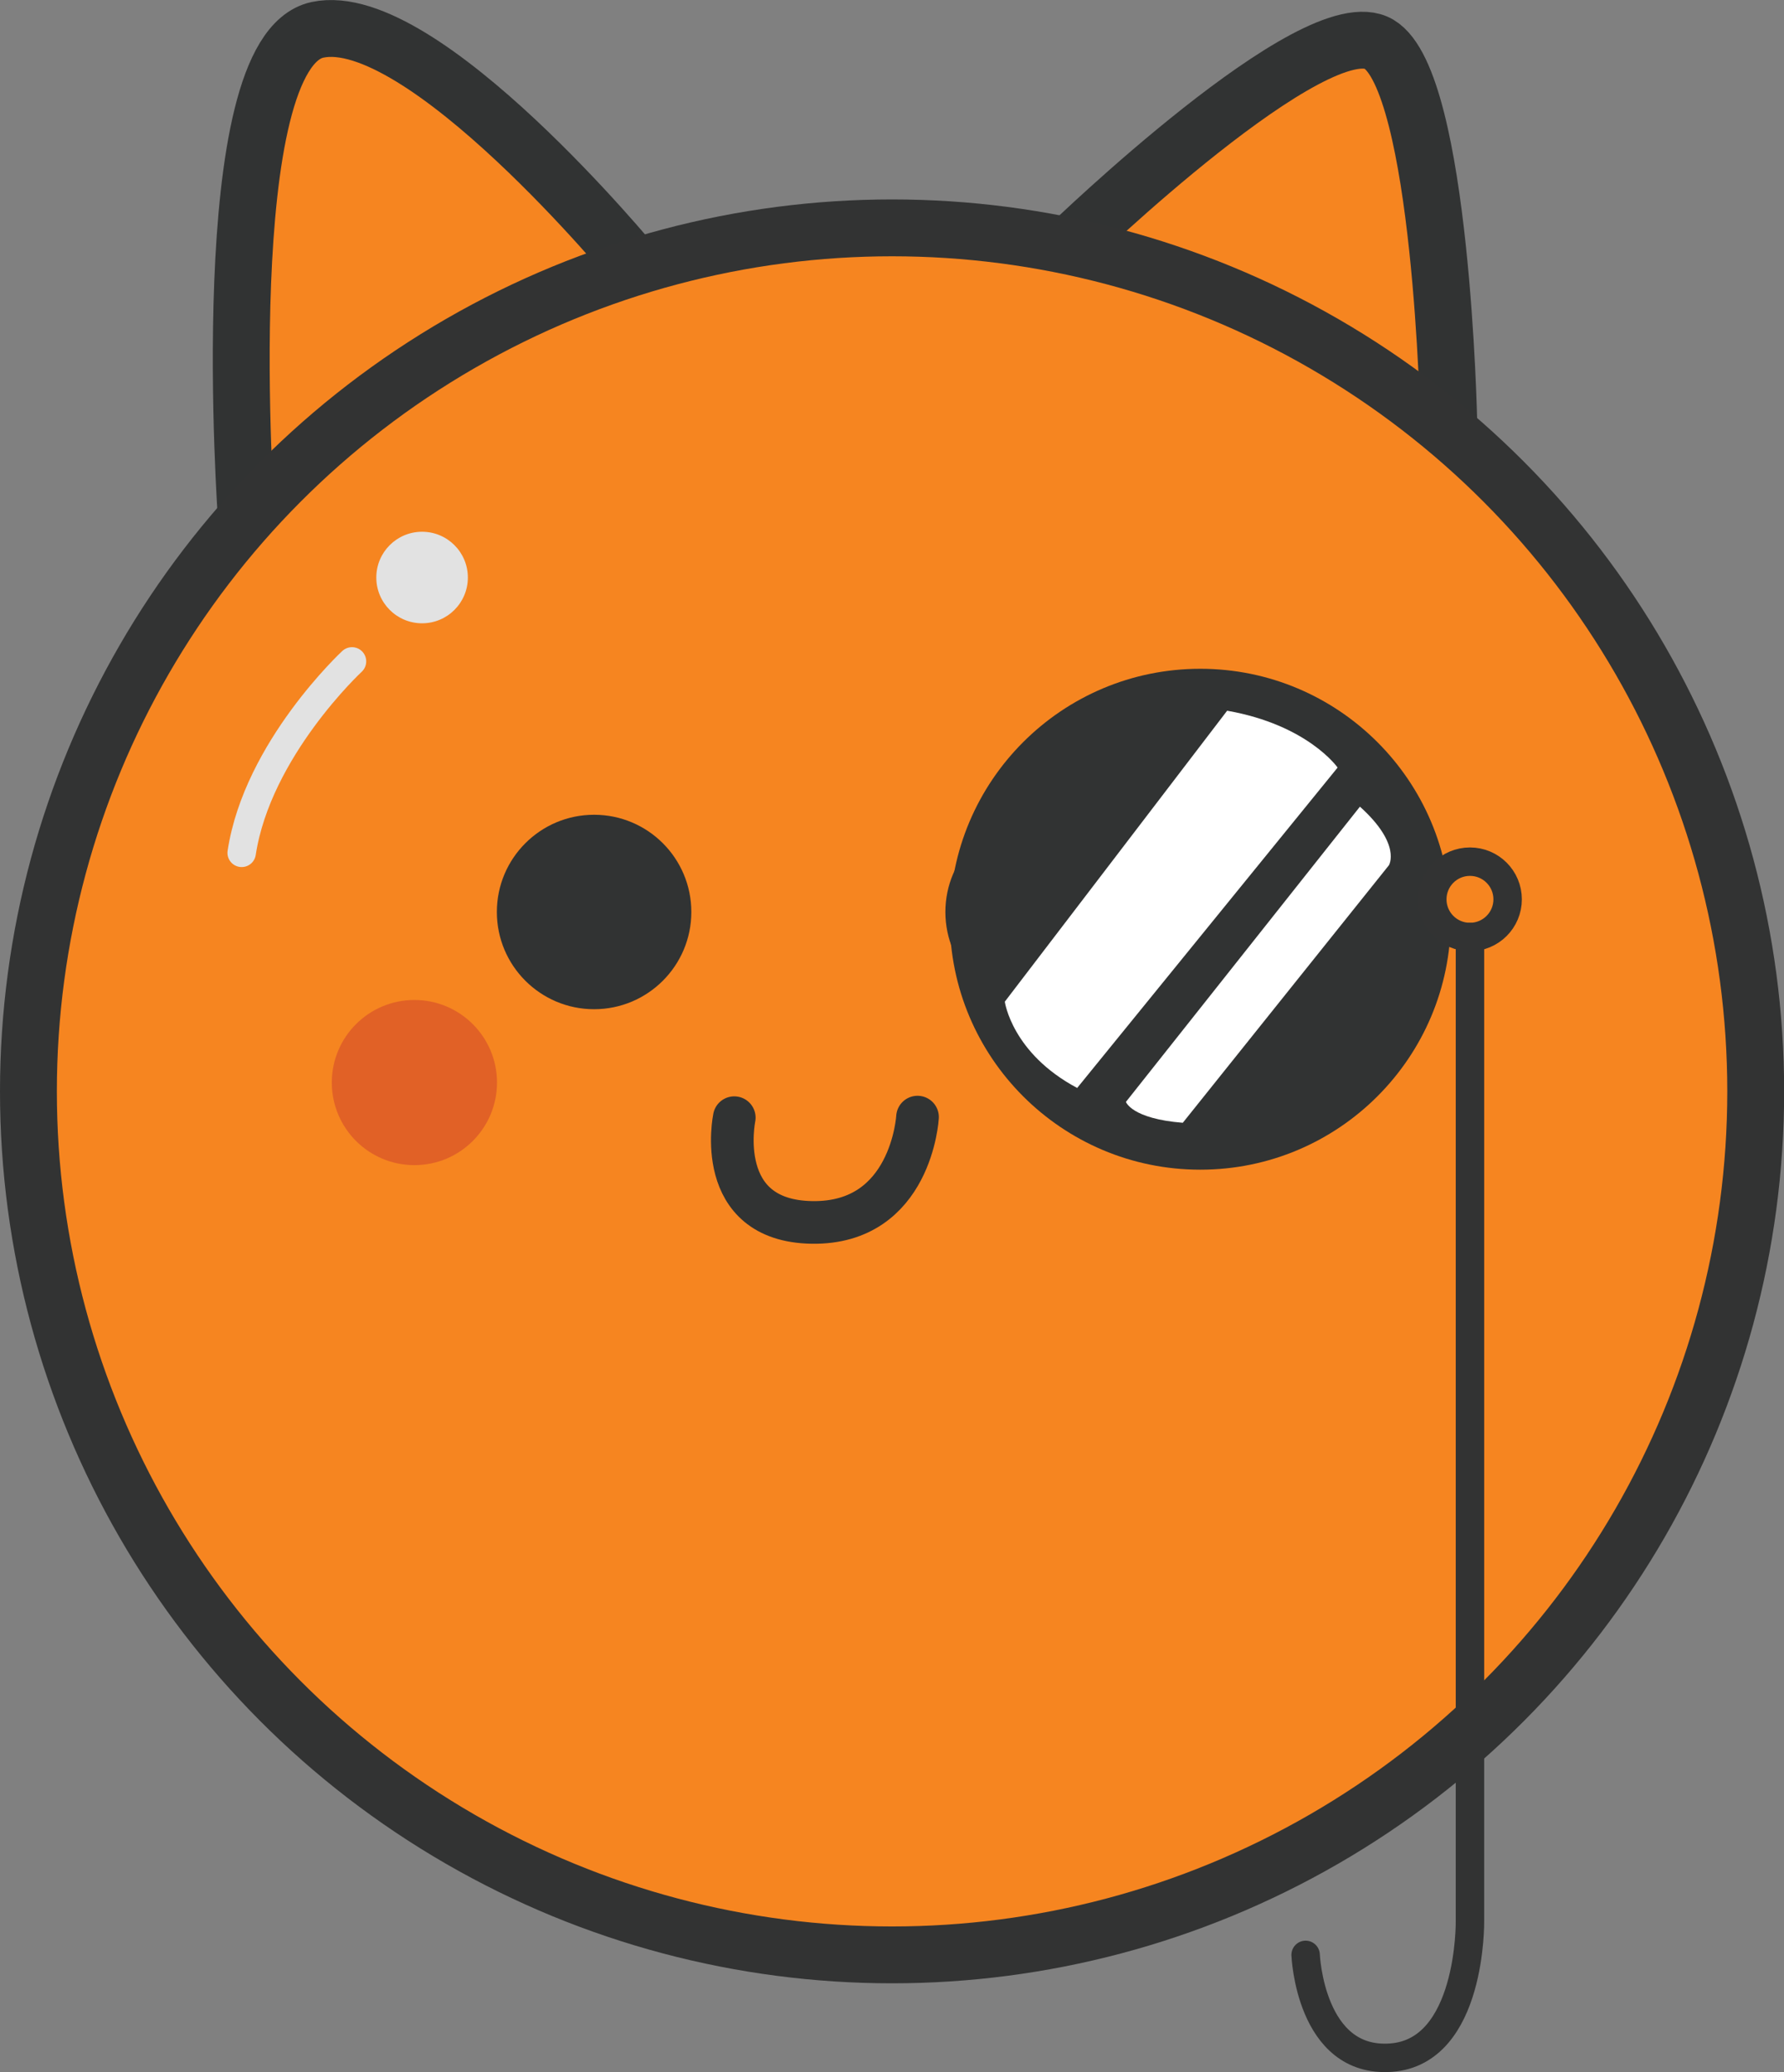 <svg xmlns="http://www.w3.org/2000/svg" viewBox="0 0 125.49 145.77"><rect x="0" y="0" width="125.49" height="145.77" fill="#808080" stroke="none"/><defs><style>.cls-1,.cls-10,.cls-2{fill:#f68520;}.cls-1,.cls-4{stroke:#313333;}.cls-1,.cls-10,.cls-11,.cls-2,.cls-4,.cls-8{stroke-miterlimit:10;}.cls-1,.cls-2{stroke-width:4px;}.cls-10,.cls-11,.cls-2{stroke:#323333;}.cls-10,.cls-11,.cls-2,.cls-4,.cls-8{stroke-linecap:round;}.cls-3{fill:#313333;}.cls-11,.cls-4,.cls-8{fill:none;}.cls-4{stroke-width:3px;}.cls-5{fill:#e16126;}.cls-6{fill:#e05d26;}.cls-7{fill:#e2e2e2;}.cls-8{stroke:#e2e2e2;}.cls-10,.cls-11,.cls-8{stroke-width:2px;}.cls-9{fill:#fff;}</style></defs><title>pivotaly</title><g id="Layer_2" data-name="Layer 2"><g id="cat3"><path class="cls-1" d="M44.68,18.77S29.69.52,22.33,2.1s-5,34.35-5,34.35"/><path class="cls-1" d="M75.25,17.22S92.58.47,97,3.11s4.91,26.6,4.91,26.6"/><circle class="cls-2" cx="62.75" cy="76.78" r="60.75"/><circle class="cls-3" cx="41.79" cy="64.16" r="6.84"/><circle class="cls-3" cx="73.34" cy="64.16" r="6.84"/><path class="cls-4" d="M51.65,78.63S50.14,85.9,57.13,86s7.41-7.41,7.41-7.41"/><circle class="cls-5" cx="29.15" cy="76.16" r="5.81"/><circle class="cls-6" cx="85.99" cy="76.16" r="5.81"/><circle class="cls-7" cx="29.69" cy="40.63" r="3.22"/><path class="cls-8" d="M24.76,46.53S18.11,52.7,17,60"/><circle class="cls-3" cx="84.43" cy="64.67" r="17.62"/><path class="cls-9" d="M86.32,50,70.68,70.47s.49,3.62,5.09,6.07L94.09,54S92,51,86.32,50Z"/><path class="cls-9" d="M95.66,56.75,79.2,77.52s.39,1.18,4,1.47l14.5-18.12S98.6,59.4,95.66,56.75Z"/><circle class="cls-10" cx="103.4" cy="63.27" r="2.65"/><path class="cls-11" d="M103.4,65.92v69.23s.13,9.2-5.56,9.61-6-7.23-6-7.23"/></g></g></svg>